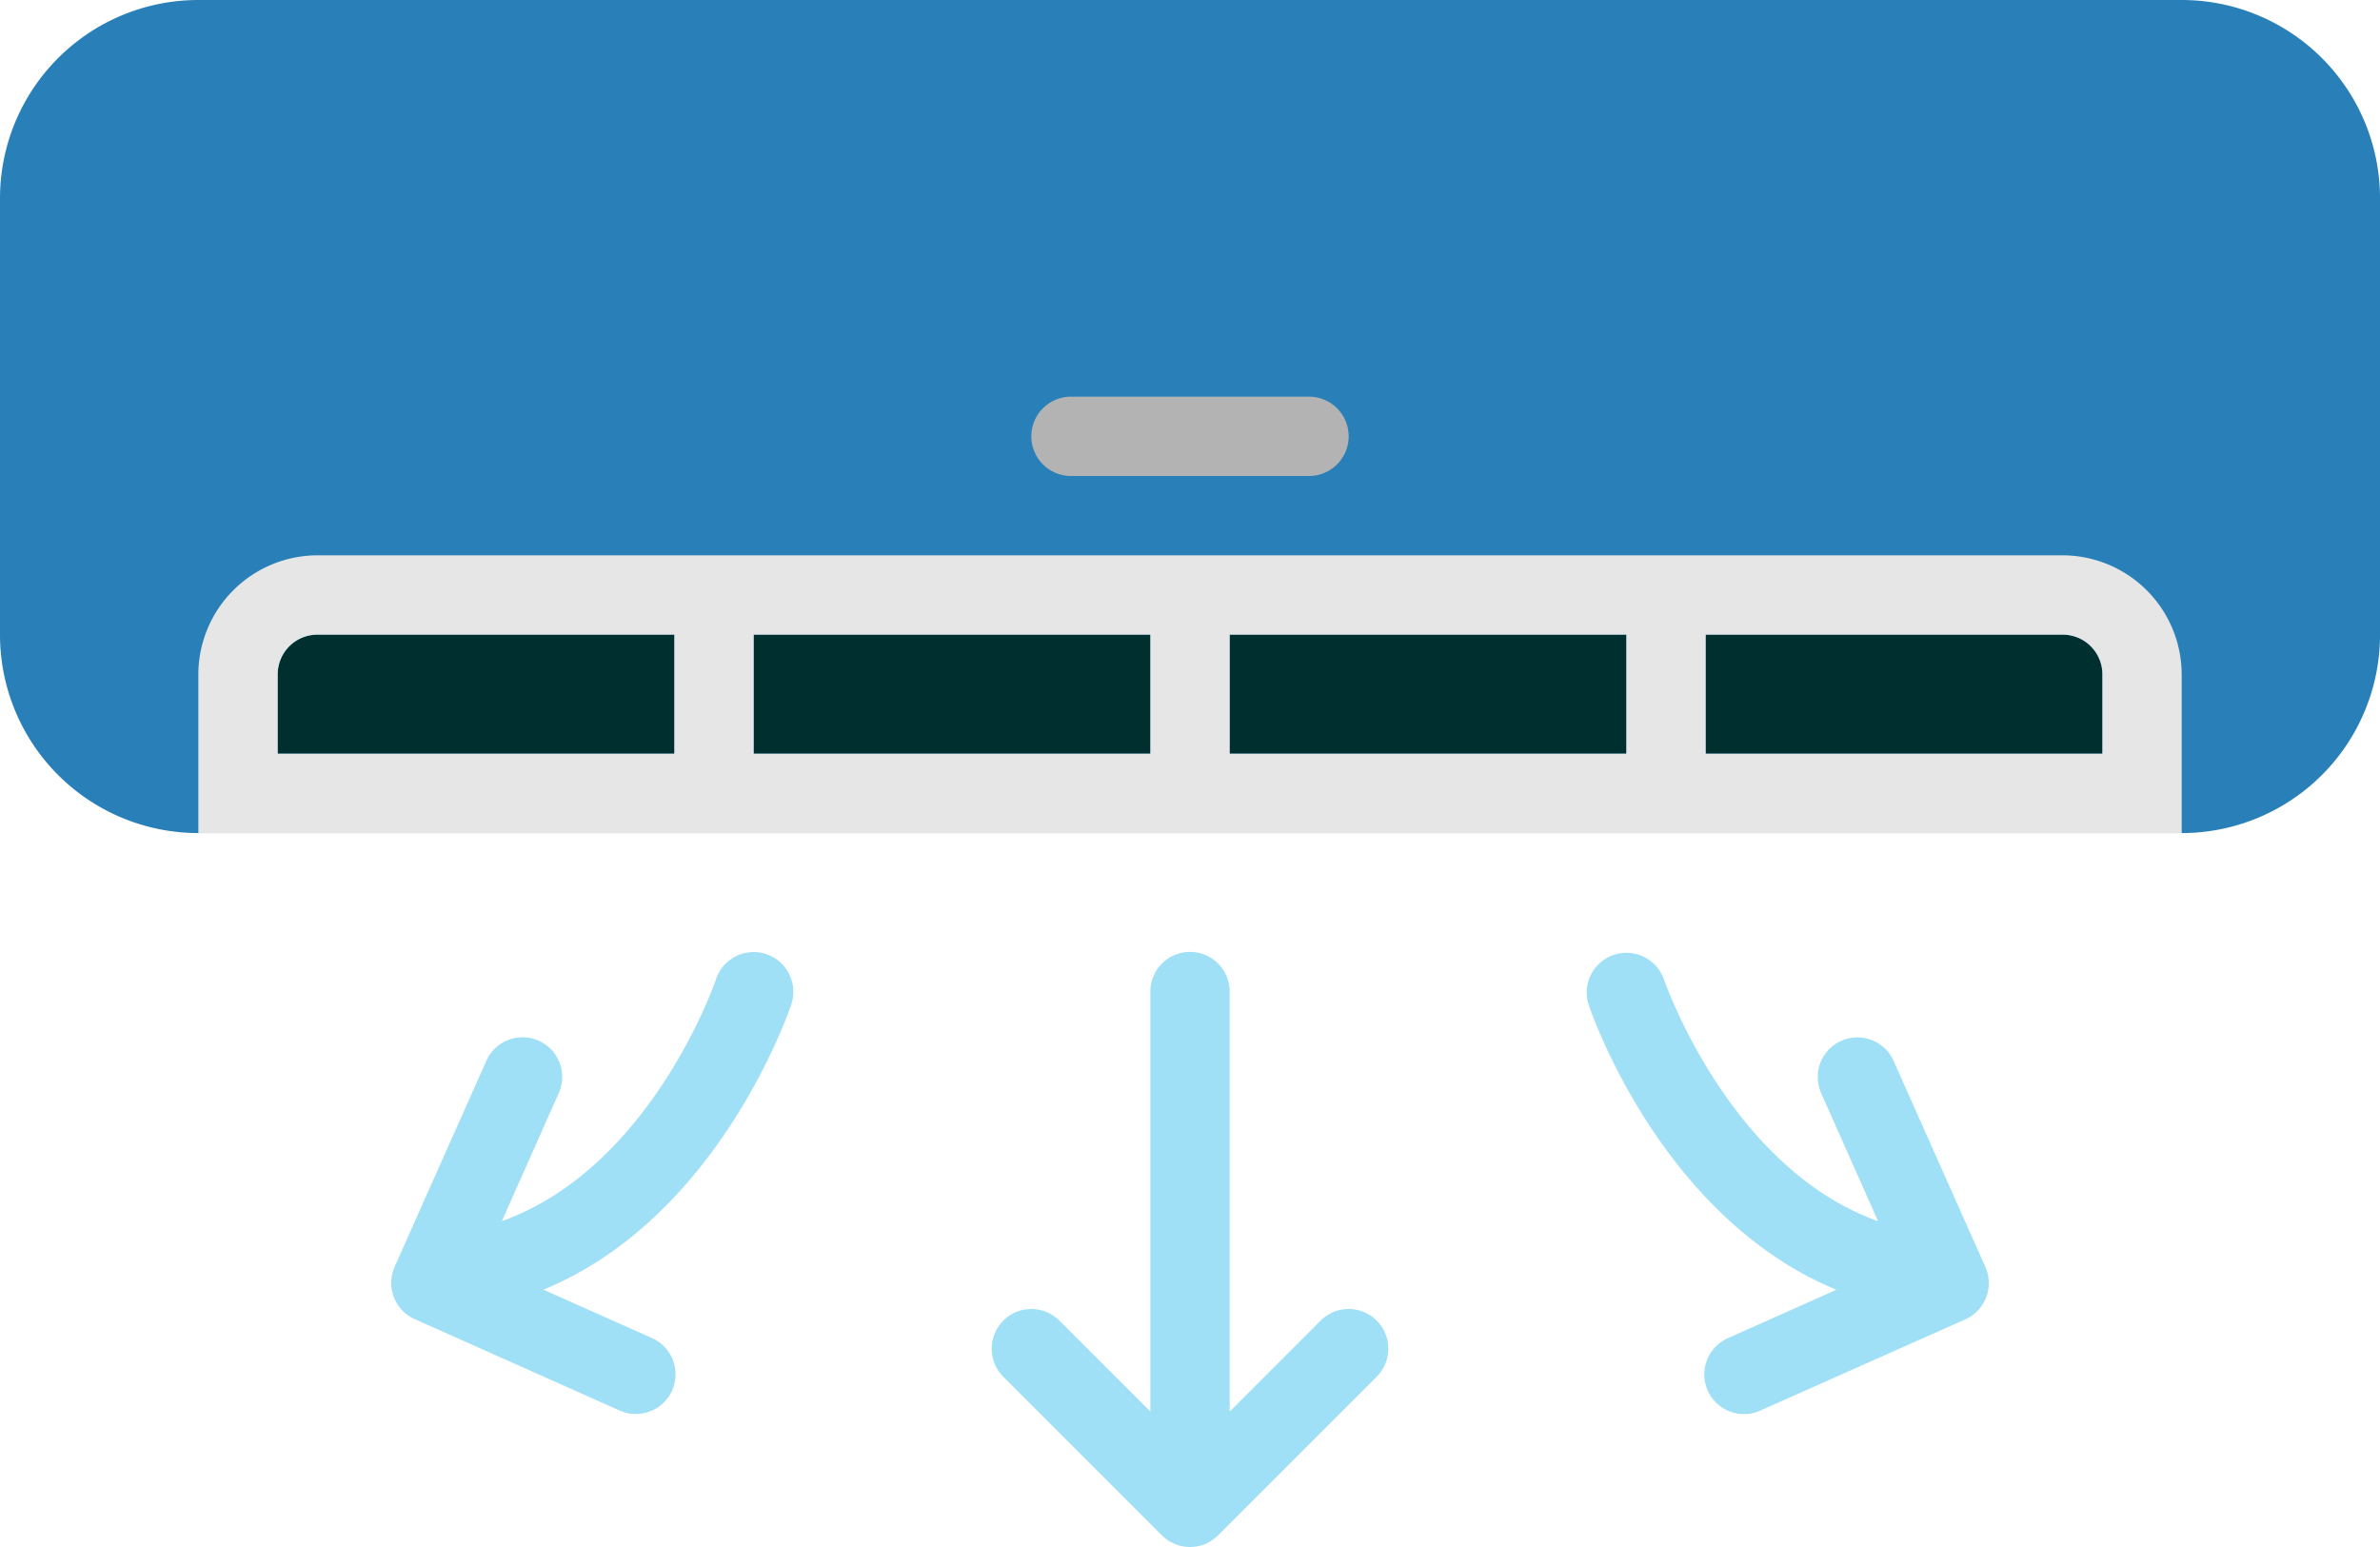 <svg xmlns="http://www.w3.org/2000/svg" width="116.167" height="75.509" viewBox="0 0 116.167 75.509">
  <g id="acondicionador-de-aire" transform="translate(0 -29.069)">
    <path id="Path_296" data-name="Path 296" d="M9.681,120.113h96.806a9.681,9.681,0,0,1,9.681,9.681v21.3a9.68,9.68,0,0,1-9.681,9.681H9.681A9.68,9.68,0,0,1,0,151.091v-21.3A9.681,9.681,0,0,1,9.681,120.113Zm0,0" transform="translate(0 -91.044)" fill="#2980b9"/>
    <g id="Group_131" data-name="Group 131" transform="translate(13.553 60.047)">
      <path id="Path_297" data-name="Path 297" d="M363.361,250.049v3.872H344v-5.808h17.425A1.936,1.936,0,0,1,363.361,250.049Zm0,0" transform="translate(-274.3 -248.113)" fill="#002f2f"/>
      <path id="Path_298" data-name="Path 298" d="M248,248.113h19.361v5.808H248Zm0,0" transform="translate(-201.533 -248.113)" fill="#002f2f"/>
      <path id="Path_299" data-name="Path 299" d="M152,248.113h19.361v5.808H152Zm0,0" transform="translate(-128.767 -248.113)" fill="#002f2f"/>
      <path id="Path_300" data-name="Path 300" d="M75.361,248.113v5.808H56v-3.872a1.936,1.936,0,0,1,1.936-1.936Zm0,0" transform="translate(-56 -248.113)" fill="#002f2f"/>
    </g>
    <path id="Path_301" data-name="Path 301" d="M218.868,330.106a1.937,1.937,0,0,0-2.738,0l-4.439,4.439v-20.5a1.936,1.936,0,1,0-3.872,0v20.5l-4.439-4.439a1.936,1.936,0,0,0-2.738,2.738l7.744,7.744a1.935,1.935,0,0,0,2.738,0l7.744-7.744a1.937,1.937,0,0,0,0-2.738Zm0,0" transform="translate(-151.671 -236.578)" fill="#9fe0f6"/>
    <path id="Path_302" data-name="Path 302" d="M339.428,327.47l-4.453-10a1.936,1.936,0,1,0-3.536,1.574l2.756,6.2c-7.264-2.6-10.417-11.706-10.456-11.81a1.939,1.939,0,0,0-3.678,1.227c.155.467,3.593,10.426,12.1,13.929l-5.3,2.363a1.936,1.936,0,1,0,1.576,3.538l10.006-4.453a1.936,1.936,0,0,0,.989-2.56Zm0,0" transform="translate(-242.526 -236.568)" fill="#9fe0f6"/>
    <path id="Path_303" data-name="Path 303" d="M97.2,312.219a1.936,1.936,0,0,0-2.448,1.223c-.034.1-3.152,9.2-10.455,11.811l2.756-6.2a1.936,1.936,0,1,0-3.536-1.574l-4.453,10a1.936,1.936,0,0,0,.979,2.558L90.049,334.5a1.936,1.936,0,0,0,1.576-3.538l-5.3-2.363c8.507-3.5,11.946-13.462,12.1-13.929a1.937,1.937,0,0,0-1.228-2.449Zm0,0" transform="translate(-59.801 -236.582)" fill="#9fe0f6"/>
    <path id="Path_304" data-name="Path 304" d="M221.553,203.985H209.936a1.936,1.936,0,0,1,0-3.872h11.617a1.936,1.936,0,0,1,0,3.872Zm0,0" transform="translate(-157.661 -151.683)" fill="#b3b3b3"/>
    <path id="Path_305" data-name="Path 305" d="M131,232.113H45.808A5.826,5.826,0,0,0,40,237.921v7.744h96.806v-7.744A5.826,5.826,0,0,0,131,232.113Zm-87.125,9.681v-3.872a1.936,1.936,0,0,1,1.936-1.936H63.233v5.808Zm23.233,0v-5.808H86.467v5.808Zm23.233,0v-5.808H109.7v5.808Zm23.233,0v-5.808H131a1.936,1.936,0,0,1,1.936,1.936v3.872Zm0,0" transform="translate(-30.319 -175.939)" fill="#e6e6e6"/>
  </g>
</svg>
